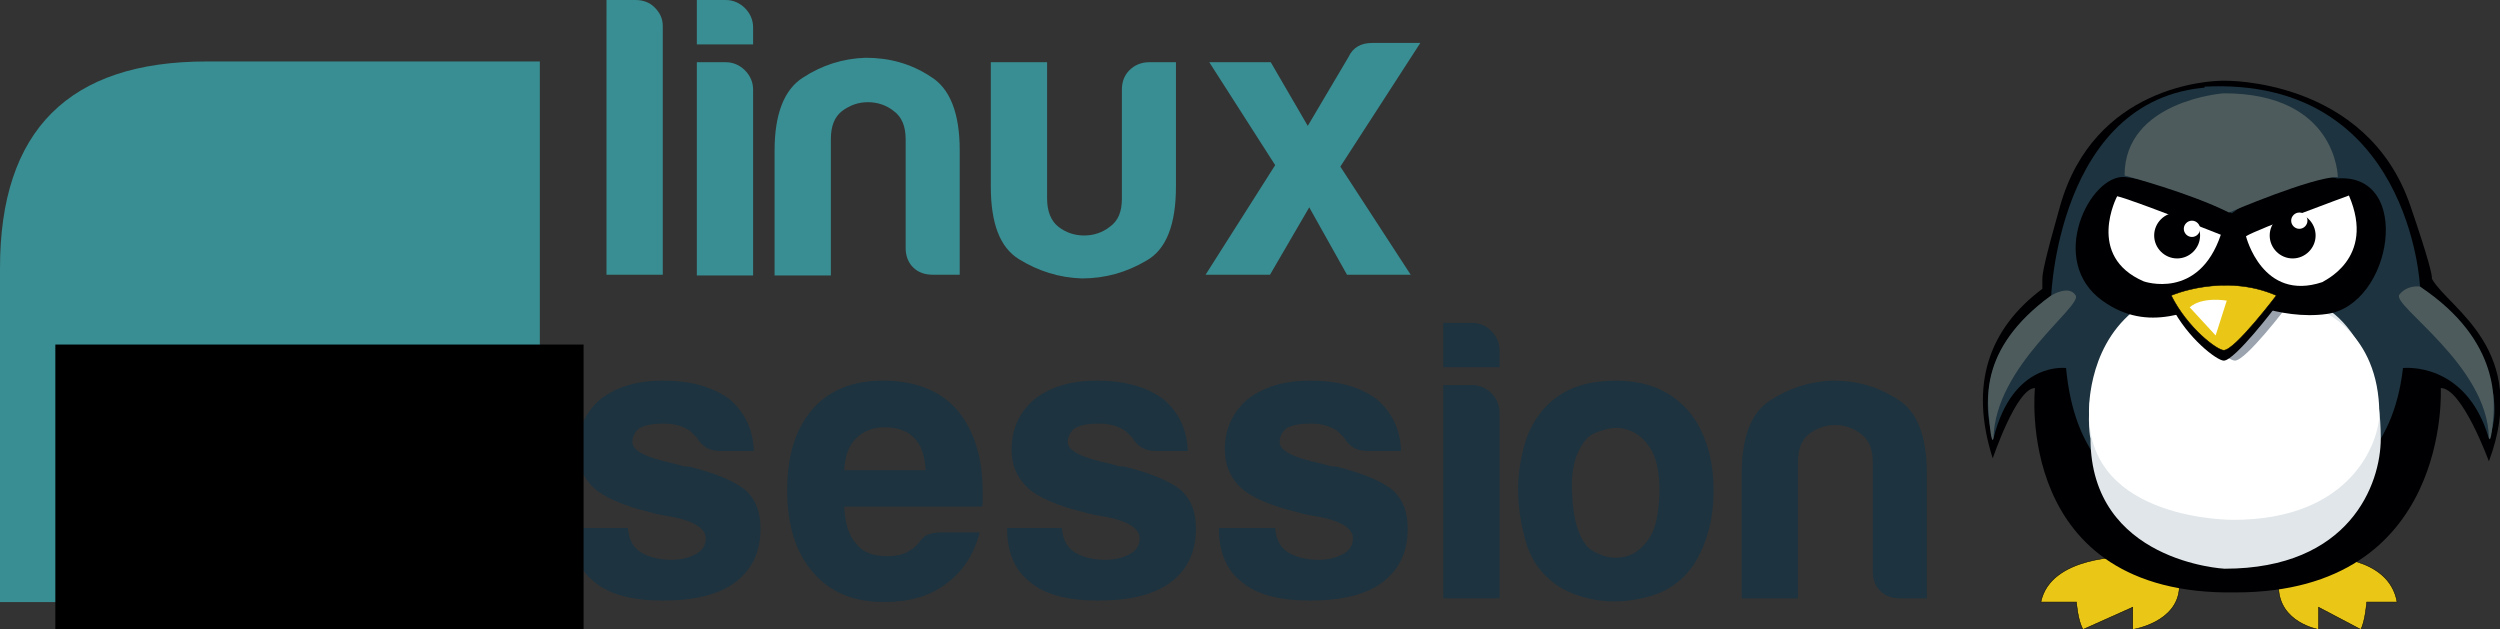 <?xml version="1.0" encoding="UTF-8" standalone="no"?>
<svg
   xmlns:dc="http://purl.org/dc/elements/1.1/"
   xmlns:cc="http://creativecommons.org/ns#"
   xmlns:rdf="http://www.w3.org/1999/02/22-rdf-syntax-ns#"
   xmlns:svg="http://www.w3.org/2000/svg"
   xmlns="http://www.w3.org/2000/svg"
   xmlns:sodipodi="http://sodipodi.sourceforge.net/DTD/sodipodi-0.dtd"
   xmlns:inkscape="http://www.inkscape.org/namespaces/inkscape"
   xml:space="preserve"
   enable-background="new 0 0 337.6 85"
   viewBox="0 0 337.6 85"
   y="0px"
   x="0px"
   id="Warstwa_1"
   version="1.1"
   sodipodi:docname="sesja_logo_eng_org.svg"
   inkscape:version="0.92.3 (2405546, 2018-03-11)"><rect x="0" y="0" width="337.6" height="85" fill="#333333" stroke="none"/><sodipodi:namedview
   pagecolor="#ffffff"
   bordercolor="#666666"
   borderopacity="1"
   objecttolerance="10"
   gridtolerance="10"
   guidetolerance="10"
   inkscape:pageopacity="0"
   inkscape:pageshadow="2"
   inkscape:window-width="1920"
   inkscape:window-height="1025"
   id="namedview47"
   showgrid="false"
   inkscape:zoom="1.0870853"
   inkscape:cx="168.8"
   inkscape:cy="42.5"
   inkscape:window-x="0"
   inkscape:window-y="27"
   inkscape:window-maximized="1"
   inkscape:current-layer="g78" /><defs
   id="defs83" />
<g
   id="g78">
	<path
   id="path2"
   d="M27.9,8.3C9.3,8.3,0,17.6,0,36.2v45.1h72.9V8.3H27.9z"
   fill="#388E92"
   clip-rule="evenodd"
   fill-rule="evenodd" />
	<path
   id="path4"
   d="M313.8,75.2c0,0,8.8-0.2,9.9,6.1h-4.1c0,0-0.2,2.6-0.8,3.7l-5.7-3   v3c0,0-5.3-0.9-5.4-5.7C307.5,74.5,313.8,75.2,313.8,75.2z"
   fill="#EAC716"
   clip-rule="evenodd"
   fill-rule="evenodd" />
	<path
   id="path6"
   d="M313.8,75.2c0,0,8.8-0.2,9.9,6.1   h-4.1c0,0-0.2,2.6-0.8,3.7l-5.7-3v3c0,0-5.3-0.9-5.4-5.7C307.5,74.5,313.8,75.2,313.8,75.2z"
   stroke-miterlimit="22.926"
   stroke-width="6.490000e-002"
   stroke="#000003"
   fill="none" />
	<path
   id="path8"
   d="M287.1,75.2c0,0-10.2-0.2-11.5,6.1h4.8c0,0,0.2,2.6,0.9,3.7l6.7-3   v3c0,0,6.1-0.9,6.3-5.7C294.5,74.5,287.1,75.2,287.1,75.2z"
   fill="#EAC716"
   clip-rule="evenodd"
   fill-rule="evenodd" />
	<path
   id="path10"
   d="M287.1,75.2   c0,0-10.2-0.2-11.5,6.1h4.8c0,0,0.2,2.6,0.9,3.7l6.7-3v3c0,0,6.1-0.9,6.3-5.7C294.5,74.5,287.1,75.2,287.1,75.2z"
   stroke-miterlimit="22.926"
   stroke-width="6.490000e-002"
   stroke="#000003"
   fill="none" />
	<path
   id="path12"
   d="M300.2,10.9c-1.9,0-17.4,0.7-22,16.9c-2.1,7.4-2.4,9.1-2.4,9.9   c0,0,0,1.3,0,1.3c-7.2,5.4-9.9,12.9-6.7,22.9c0,0,3.2-9.5,5.7-9.5c0,0-3,28.1,27.1,27.6c29.2,0,27.7-27.6,27.7-27.6   c2.9,0,6.5,9.9,6.5,9.9c5.6-15-5.3-20.6-7.6-24.5c0,0,0-0.1-0.1-0.1c0.1-0.4-0.4-2.6-2.9-9.9c-5.9-17.3-25.1-16.9-25.1-16.9   S300.3,10.9,300.2,10.9z"
   fill="#000002"
   clip-rule="evenodd"
   fill-rule="evenodd" />
	<path
   id="path14"
   d="M324.5,49.7c0,0,8.5-1,11.6,9.5c0,0,4.7-8.7-9.3-20.5   c0,0-1.3-28.4-29.1-27v55.7C297.7,67.4,321.8,73,324.5,49.7z"
   fill="#1D333F"
   clip-rule="evenodd"
   fill-rule="evenodd" />
	<path
   id="path16"
   d="M279,49.7c0,0-7.2-1-9.8,9.5c0,0-4.4-10.5,7.8-19.3   c0,0,1.1-29.6,24.5-28.1v55.7C301.6,67.4,281.2,73,279,49.7z"
   fill="#1D333F"
   clip-rule="evenodd"
   fill-rule="evenodd" />
	<path
   id="path18"
   d="M288,42.1c0,0,22.6-0.7,26.8,0c0,0,6.7,4.2,6.7,17.1   c0,6.2-4.2,17.6-21.1,17.6c0,0-18.1-0.9-18.1-17.6C282.2,59.2,280.6,49.1,288,42.1"
   fill="#E0E6E9"
   clip-rule="evenodd"
   fill-rule="evenodd" />
	<path
   id="path20"
   d="M288,42.1c0,0,20.8-1,25.1-0.3c0,0,8.2,2.9,8.2,14.1   c0,3.6-3.6,14.3-19.7,14.3c0,0-19.5,0.2-19.5-14.3C282.1,55.9,281.7,47.3,288,42.1L288,42.1z"
   fill="#FFFFFF"
   clip-rule="evenodd"
   fill-rule="evenodd" />
	<path
   id="path22"
   d="M294.7,41.3c0,0,7.1-3.1,14.2,0c0,0-5.6,7.4-7.1,7.4   C300.9,48.7,296.9,45.7,294.7,41.3"
   fill="#9BA4AE"
   clip-rule="evenodd"
   fill-rule="evenodd" />
	<path
   id="path24"
   d="M293.2,41.3c0,0,7.1-3.1,14.2,0c0,0-5.6,7.4-7.1,7.4   C299.4,48.7,295.4,45.7,293.2,41.3"
   fill="#000003"
   clip-rule="evenodd"
   fill-rule="evenodd" />
	<path
   id="path26"
   d="M301.4,28.8c0,0-9.7-4.5-14.5-4.9c-4.7-0.3-10.5,11.3-3,16.7   c6.3,4.5,12,1.3,17.4-0.6c0,0,6.5,3.3,12.9,2.4c8.9-1.2,11.7-19.1,1.4-18.3C315.7,24.1,310.1,22.3,301.4,28.8L301.4,28.8z"
   fill="#000002"
   clip-rule="evenodd"
   fill-rule="evenodd" />
	<path
   id="path28"
   d="M299.9,31.7c0,0-12.1-4.8-14-5.2c0,0-4.3,8.1,3.6,11.5   C289.5,38,296.9,40.6,299.9,31.7z"
   fill="#FFFFFF"
   clip-rule="evenodd"
   fill-rule="evenodd" />
	<path
   id="path30"
   d="M317.2,26.4c0,0-12.3,4.5-13.9,5.5c0,0,2.2,8.9,10.3,6.2   C313.6,38,320.9,35,317.2,26.4z"
   fill="#FFFFFF"
   clip-rule="evenodd"
   fill-rule="evenodd" />
	<path
   id="path32"
   d="M286.9,23.7c0,0,9,2.4,14.1,5c0,0,11.2-4.8,14.7-4.8   c0,0-0.1-11.3-15.4-11.3C300.2,12.6,286.9,13.6,286.9,23.7z"
   fill="#4D5B5C"
   clip-rule="evenodd"
   fill-rule="evenodd" />
	<path
   id="path34"
   d="M293.2,39.9c0,0,7.1-3.1,14.2,0c0,0-5.6,7.4-7.1,7.4   C299.4,47.3,295.4,44.3,293.2,39.9z"
   fill="#EAC716"
   clip-rule="evenodd"
   fill-rule="evenodd" />
	<path
   id="path36"
   d="M293.2,39.9c0,0,7.1-3.1,14.2,0   c0,0-5.6,7.4-7.1,7.4C299.4,47.3,295.4,44.3,293.2,39.9z"
   stroke-miterlimit="22.926"
   stroke-width="6.490000e-002"
   stroke="#000003"
   fill="none" />
	<path
   id="path38"
   d="M297.1,31.8c0,1.7-1.4,3.1-3.1,3.1c-1.7,0-3.1-1.4-3.1-3.1   c0-1.7,1.4-3.1,3.1-3.1C295.7,28.7,297.1,30.1,297.1,31.8"
   fill="#000002"
   clip-rule="evenodd"
   fill-rule="evenodd" />
	<path
   id="path40"
   d="M312.7,31.8c0,1.7-1.4,3.1-3.1,3.1c-1.7,0-3.1-1.4-3.1-3.1   c0-1.7,1.4-3.1,3.1-3.1C311.3,28.7,312.7,30.1,312.7,31.8"
   fill="#000002"
   clip-rule="evenodd"
   fill-rule="evenodd" />
	<path
   id="path42"
   d="M297.1,30.9c0,0.6-0.5,1.1-1.1,1.1c-0.6,0-1.1-0.5-1.1-1.1   c0-0.6,0.5-1.1,1.1-1.1C296.6,29.8,297.1,30.3,297.1,30.9"
   fill="#FFFFFF"
   clip-rule="evenodd"
   fill-rule="evenodd" />
	<path
   id="path44"
   d="M311.6,29.8c0,0.6-0.5,1.1-1.1,1.1c-0.6,0-1.1-0.5-1.1-1.1   c0-0.6,0.5-1.1,1.1-1.1C311.2,28.7,311.6,29.2,311.6,29.8"
   fill="#FFFFFF"
   clip-rule="evenodd"
   fill-rule="evenodd" />
	<path
   id="path46"
   d="M300.7,40.6c0,0-3.3-0.6-5,0.9l3.5,3.8L300.7,40.6z"
   fill="#FFFFFF"
   clip-rule="evenodd"
   fill-rule="evenodd" />
	<path
   id="path48"
   d="M277,39.9c0,0,2.4-1.5,3.3,0c0.9,1.5-10.9,9.5-11.1,19.3   c0,0-0.2,1.1-0.5-1.7C268.5,54.6,266.8,47.3,277,39.9z"
   fill="#4D5B5C"
   clip-rule="evenodd"
   fill-rule="evenodd" />
	<path
   id="path50"
   d="M326.8,38.7c0,0-1.7-0.3-2.8,1.1c-1,1.5,11.9,9.5,12.1,19.3   c0,0,0.2,1.1,0.5-1.7C336.9,54.6,337.9,46.1,326.8,38.7L326.8,38.7z"
   fill="#4D5B5C"
   clip-rule="evenodd"
   fill-rule="evenodd" />
	
	<path
   id="path54"
   d="M81.9,0h3.9c1,0,1.9,0.3,2.6,1c0.7,0.7,1.1,1.5,1.1,2.5v33.6h-7.6V0z"
   fill="#388E92" />
	<path
   id="path56"
   d="M94.1,0H98c1,0,1.9,0.4,2.6,1.1c0.7,0.7,1.1,1.6,1.1,2.6v2.3h-7.6V0z M94.1,8.4H98c1,0,1.9,0.4,2.6,1.1   c0.7,0.7,1.1,1.6,1.1,2.6v25.1h-7.6V8.4z"
   fill="#388E92" />
	<path
   id="path58"
   d="M129.8,37.1h-3.8c-1.1,0-2-0.3-2.7-1c-0.7-0.7-1-1.6-1-2.6V18.8c0-1.7-0.5-3-1.6-3.8   c-1-0.8-2.2-1.2-3.5-1.2c-1.3,0-2.4,0.4-3.5,1.2c-1,0.8-1.5,2-1.5,3.8v18.4h-7.6V20.3c0-4.9,1.3-8.2,3.8-9.8   c2.6-1.7,5.4-2.6,8.5-2.7c3.2,0,6.1,0.8,8.7,2.5c2.7,1.6,4,5,4,10V37.1z"
   fill="#388E92" />
	<path
   id="path60"
   d="M158.8,8.4v16.8c0,5.1-1.3,8.5-4,10c-2.7,1.6-5.6,2.4-8.7,2.4c-3.1-0.1-5.9-1-8.5-2.6   c-2.6-1.6-3.8-4.9-3.8-9.8V8.4h7.6v18.4c0,1.7,0.5,3,1.5,3.8c1,0.8,2.2,1.2,3.5,1.2c1.3,0,2.5-0.4,3.5-1.2c1.1-0.8,1.6-2,1.6-3.8   V12.1c0-1,0.3-1.9,1-2.6c0.7-0.7,1.6-1.1,2.7-1.1H158.8z"
   fill="#388E92" />
	<path
   id="path62"
   d="M190.5,37.1h-8.6l-5.1-9.1l-5.3,9.1h-8.7l9.4-14.8l-8.9-13.9h8.3l5,8.6l5.5-9.3c0.6-1.3,1.7-1.9,3.2-1.9   h6.5L181,22.5L190.5,37.1z"
   fill="#388E92" />
	<path
   id="path64"
   d="M77.5,71.3h7.3c0.1,1.4,0.6,2.5,1.6,3.2c1.1,0.7,2.5,1.1,4.3,1.1c1.3,0,2.4-0.3,3.3-0.8   c0.9-0.5,1.3-1.2,1.3-2.1c0-1.3-1.5-2.3-4.5-2.9c-1.3-0.2-2.3-0.4-2.9-0.6c-3.8-0.9-6.4-2.1-7.7-3.3c-1.4-1.3-2.2-3-2.2-5.2   c0-2.7,1-5,3.1-6.8c2.2-1.7,5-2.5,8.4-2.5c3.7,0,6.7,0.8,9,2.5c2.1,1.8,3.2,4.1,3.3,7h-4.6c-1.4,0-2.4-0.6-3.1-1.8   c-0.3-0.3-0.6-0.6-0.9-0.9c-0.9-0.6-2-1-3.6-1c-1.4,0-2.5,0.2-3.2,0.6c-0.6,0.4-1,1.1-1,1.9c0,1.2,1.9,2.1,5.6,2.9   c0.4,0.1,0.8,0.2,1.1,0.3c0.3,0.1,0.6,0.1,0.9,0.1c3.7,0.9,6.2,2,7.7,3.2c1.4,1.3,2,3,2,5.2c0,3.2-1.2,5.6-3.5,7.3   c-2.2,1.6-5.4,2.4-9.7,2.4c-4.1,0-7.2-0.8-9.2-2.5c-2.1-1.6-3.1-4.1-3.1-7.2V71.3z"
   fill="#1D333F" />
	<path
   id="path66"
   d="M114,63.5h11c-0.1-1.9-0.6-3.4-1.5-4.3c-0.9-1-2.3-1.5-4-1.5c-1.6,0-2.9,0.5-3.9,1.5   C114.6,60.2,114.1,61.6,114,63.5 M126.9,71.9h5.4c-0.8,3-2.3,5.3-4.5,6.9c-2.2,1.7-5,2.5-8.4,2.5c-4.1,0-7.3-1.3-9.6-4   c-2.3-2.6-3.5-6.3-3.5-11.1c0-4.6,1.1-8.2,3.3-10.8c2.3-2.7,5.5-4,9.6-4c4.3,0,7.7,1.3,10,3.9c2.3,2.7,3.5,6.4,3.5,11.1   c0,0.3,0,0.5,0,0.8c0,0.2,0,0.4,0,0.4c0,0.4,0,0.6-0.1,0.8H114c0.1,2.2,0.6,3.9,1.6,5c0.9,1.2,2.3,1.7,4.2,1.7   c1.2,0,2.3-0.2,3.1-0.8c0.2-0.1,0.4-0.2,0.6-0.4c0.2-0.2,0.4-0.4,0.6-0.6c0.1-0.2,0.3-0.5,0.8-0.9   C125.4,72.1,126.1,71.9,126.9,71.9z"
   fill="#1D333F" />
	<path
   id="path68"
   d="M136.1,71.3h7.3c0.1,1.4,0.6,2.5,1.6,3.2c1.1,0.7,2.5,1.1,4.3,1.1c1.3,0,2.4-0.3,3.3-0.8   c0.9-0.5,1.3-1.2,1.3-2.1c0-1.3-1.5-2.3-4.5-2.9c-1.3-0.2-2.3-0.4-2.9-0.6c-3.8-0.9-6.4-2.1-7.7-3.3c-1.4-1.3-2.2-3-2.2-5.2   c0-2.7,1-5,3.1-6.8c2.2-1.7,5-2.5,8.4-2.5c3.7,0,6.7,0.8,9,2.5c2.1,1.8,3.2,4.1,3.3,7H156c-1.4,0-2.4-0.6-3.1-1.8   c-0.3-0.3-0.6-0.6-0.9-0.9c-0.9-0.6-2-1-3.6-1c-1.4,0-2.5,0.2-3.2,0.6c-0.6,0.4-1,1.1-1,1.9c0,1.2,1.9,2.1,5.6,2.9   c0.4,0.1,0.8,0.2,1.1,0.3c0.3,0.1,0.6,0.1,0.9,0.1c3.7,0.9,6.2,2,7.7,3.2c1.4,1.3,2,3,2,5.2c0,3.2-1.2,5.6-3.5,7.3   c-2.2,1.6-5.4,2.4-9.7,2.4c-4.1,0-7.2-0.8-9.2-2.5c-2.1-1.6-3.1-4.1-3.1-7.2V71.3z"
   fill="#1D333F" />
	<path
   id="path70"
   d="M164.9,71.3h7.3c0.1,1.4,0.6,2.5,1.6,3.2c1.1,0.7,2.5,1.1,4.3,1.1c1.3,0,2.4-0.3,3.3-0.8   c0.9-0.5,1.3-1.2,1.3-2.1c0-1.3-1.5-2.3-4.5-2.9c-1.3-0.2-2.3-0.4-2.9-0.6c-3.8-0.9-6.4-2.1-7.7-3.3c-1.4-1.3-2.2-3-2.2-5.2   c0-2.7,1-5,3.1-6.8c2.2-1.7,5-2.5,8.4-2.5c3.7,0,6.7,0.8,9,2.5c2.1,1.8,3.2,4.1,3.3,7h-4.6c-1.4,0-2.4-0.6-3.1-1.8   c-0.3-0.3-0.6-0.6-0.9-0.9c-0.9-0.6-2-1-3.6-1c-1.4,0-2.5,0.2-3.2,0.6c-0.6,0.4-1,1.1-1,1.9c0,1.2,1.9,2.1,5.6,2.9   c0.4,0.1,0.8,0.2,1.1,0.3c0.3,0.1,0.6,0.1,0.9,0.1c3.7,0.9,6.2,2,7.7,3.2c1.4,1.3,2,3,2,5.2c0,3.2-1.2,5.6-3.5,7.3   c-2.2,1.6-5.4,2.4-9.7,2.4c-4.1,0-7.2-0.8-9.2-2.5c-2.1-1.6-3.1-4.1-3.1-7.2V71.3z"
   fill="#1D333F" />
	<path
   id="path72"
   d="M194.9,43.6h3.9c1,0,1.9,0.4,2.6,1.1c0.7,0.7,1.1,1.6,1.1,2.6v2.3h-7.6V43.6z M194.9,52h3.9   c1,0,1.9,0.4,2.6,1.1c0.7,0.7,1.1,1.6,1.1,2.6v25.1h-7.6V52z"
   fill="#1D333F" />
	<path
   id="path74"
   d="M214.3,59.2c-1.5,1.7-2.2,4.1-2,7.4c0.1,3.3,0.8,5.6,1.8,6.9c0.4,0.6,1.2,1.1,2.3,1.5   c1.1,0.4,2.2,0.4,3.3,0.1c1.1-0.3,2.1-1.1,3-2.4c0.9-1.3,1.3-3.4,1.4-6.3c0-2.6-0.4-4.5-1.2-5.8c-0.8-1.3-1.8-2.1-2.9-2.5   c-1.1-0.4-2.2-0.4-3.2-0.1C215.6,58.3,214.8,58.7,214.3,59.2 M209.2,78.2c-1.5-1.3-2.6-3-3.2-5.2c-0.6-2.2-1-4.5-1-6.9   c0-1.9,0.3-3.9,0.8-5.8c0.5-1.9,1.4-3.6,2.5-4.9c1.9-2.2,4.3-3.4,7.2-3.8c2.9-0.4,5.6-0.2,8,0.7c2.7,1.1,4.8,3,6.1,5.6   c1.2,2.4,1.8,5.1,1.8,8.3c0,2.3-0.3,4.3-0.8,5.9c-0.5,1.7-1.2,3.1-1.9,4.2c-1.7,2.4-3.9,3.8-6.6,4.4c-2.4,0.6-4.8,0.7-7.2,0.2   C212.5,80.4,210.6,79.5,209.2,78.2z"
   fill="#1D333F" />
	<path
   id="path76"
   d="M260.4,80.8h-3.8c-1.1,0-2-0.3-2.7-1c-0.7-0.7-1-1.6-1-2.6V62.4c0-1.7-0.5-3-1.6-3.8   c-1-0.8-2.2-1.2-3.5-1.2c-1.3,0-2.4,0.4-3.5,1.2c-1,0.8-1.5,2-1.5,3.8v18.4h-7.6V63.9c0-4.9,1.3-8.2,3.8-9.8   c2.6-1.7,5.4-2.6,8.5-2.7c3.2,0,6.1,0.8,8.7,2.5c2.7,1.6,4,5,4,10V80.8z"
   fill="#1D333F" />
<flowRoot
   transform="matrix(1.166,0,0,1.157,-1.443,21.049)"
   style="font-style:normal;font-weight:normal;font-size:5px;line-height:125%;font-family:sans-serif;letter-spacing:0px;word-spacing:0px;fill:#000000;fill-opacity:1;stroke:none;stroke-width:1px;stroke-linecap:butt;stroke-linejoin:miter;stroke-opacity:1"
   id="flowRoot87"
   xml:space="preserve"><flowRegion
     id="flowRegion89"><rect
       y="22.021"
       x="7.647"
       height="50.233"
       width="61.179"
       id="rect91" /></flowRegion><flowPara
     style="font-style:normal;font-variant:normal;font-weight:normal;font-stretch:normal;font-size:64px;font-family:Harabara;-inkscape-font-specification:Harabara;letter-spacing:3.883px;fill:#ffffff"
     id="flowPara93">17</flowPara><flowPara
     style="font-style:normal;font-variant:normal;font-weight:normal;font-stretch:normal;font-size:64px;font-family:Harabara;-inkscape-font-specification:Harabara;letter-spacing:3.883px;fill:#ffffff"
     id="flowPara49" /></flowRoot></g>
</svg>
